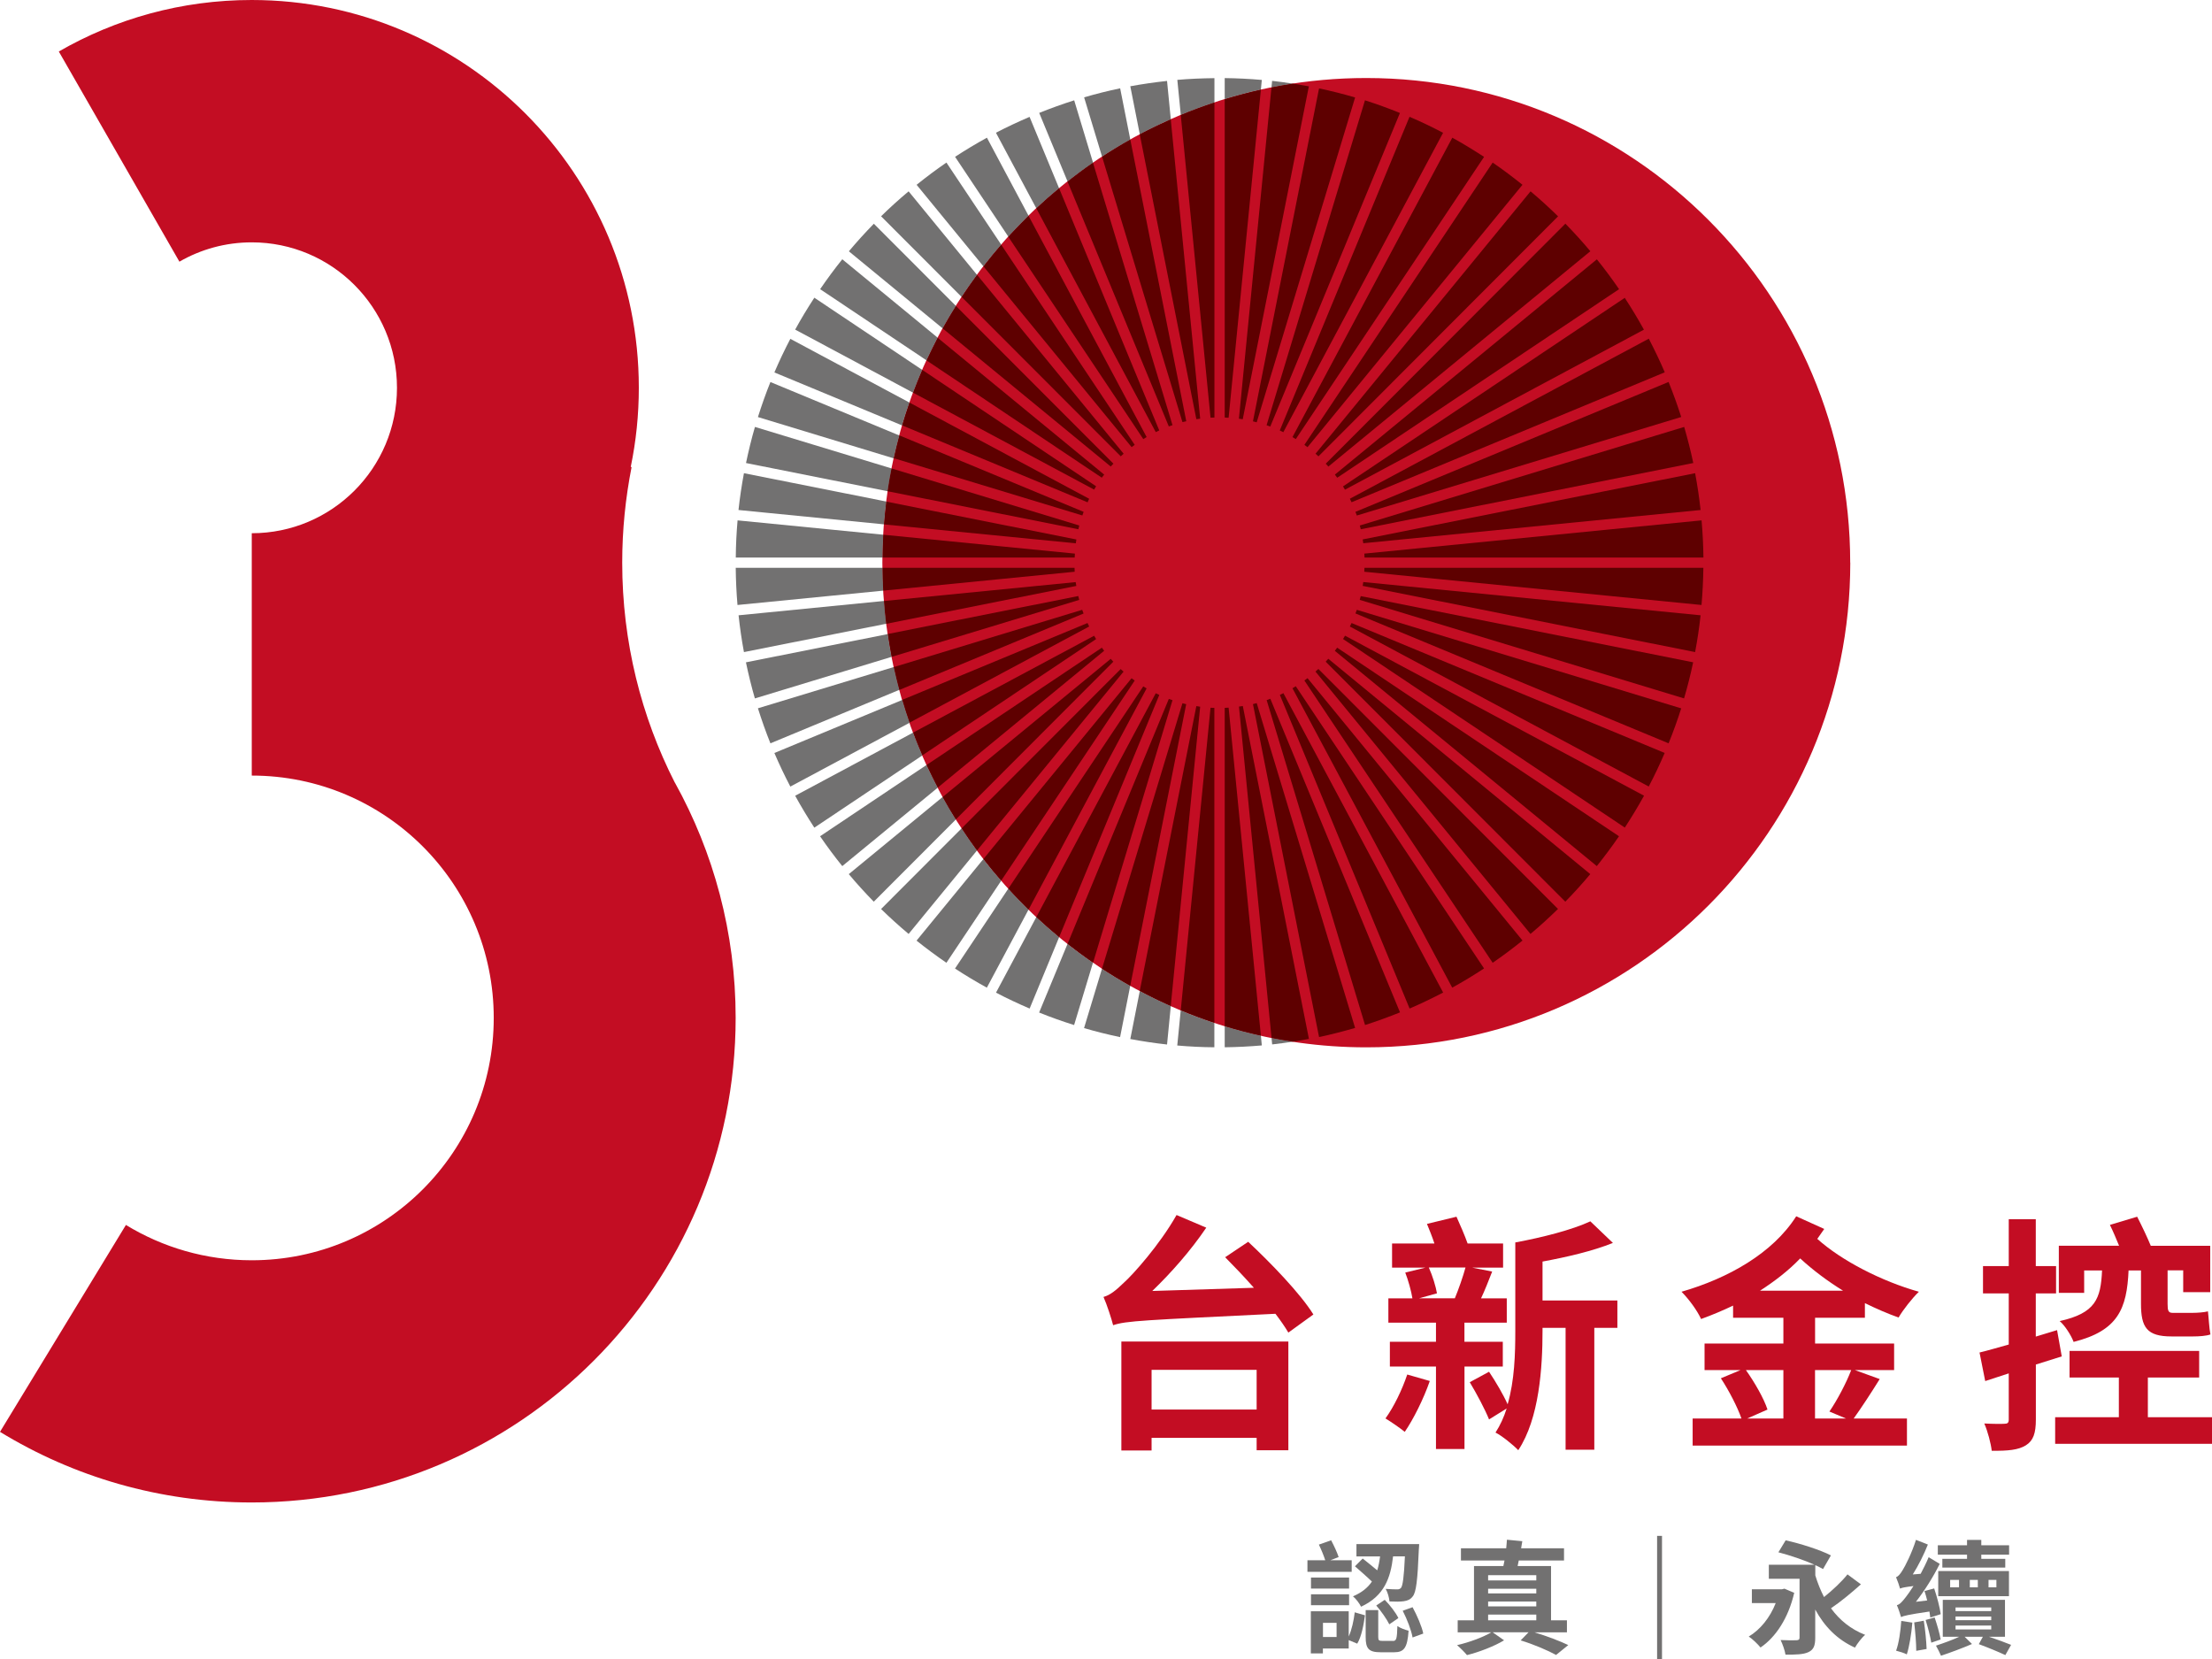<svg width="148" height="111" viewBox="0 0 148 111" fill="none" xmlns="http://www.w3.org/2000/svg">
<g clip-path="url(#clip0_453_43410)">
<path d="M83.514 83.086C85.038 84.512 87.013 86.556 87.876 87.949L86.201 89.161C85.987 88.795 85.688 88.363 85.337 87.902C76.532 88.334 75.355 88.368 74.477 88.667C74.377 88.268 74.064 87.288 73.832 86.775C74.263 86.661 74.662 86.342 75.208 85.81C75.787 85.297 77.596 83.286 78.72 81.294L80.709 82.14C79.665 83.685 78.355 85.163 77.097 86.376L83.894 86.162C83.249 85.43 82.584 84.736 81.972 84.118L83.514 83.086ZM75.028 89.76H86.201V97.034H84.079V96.202H77.05V97.048H75.028V89.76ZM77.05 91.652V94.31H84.079V91.652H77.05Z" fill="#C30D23"/>
<path d="M95.665 92.399C95.252 93.592 94.569 94.956 93.99 95.802C93.691 95.555 93.059 95.123 92.699 94.904C93.264 94.124 93.809 92.993 94.156 91.966L95.665 92.399ZM97.986 91.434V96.948H96.078V91.434H92.993V89.775H96.078V88.496H92.893V86.87H94.502C94.422 86.371 94.222 85.658 94.023 85.145L95.38 84.812H93.14V83.2H95.974C95.827 82.754 95.641 82.288 95.475 81.888L97.45 81.408C97.697 81.955 97.996 82.639 98.195 83.2H100.568V84.812H98.494L99.837 85.078C99.591 85.71 99.339 86.357 99.092 86.87H100.815V88.496H97.982V89.775H100.549V91.434H97.982H97.986ZM95.599 84.807C95.846 85.354 96.064 86.067 96.145 86.533L94.953 86.865H97.341C97.588 86.266 97.887 85.42 98.053 84.807H95.599ZM108.215 88.843H106.672V96.996H104.75V88.843H103.207V89.043C103.207 91.481 102.994 94.904 101.584 97.029C101.252 96.682 100.473 96.05 100.061 95.85C100.374 95.37 100.625 94.819 100.806 94.239L99.629 94.971C99.363 94.305 98.798 93.245 98.338 92.48L99.629 91.781C100.075 92.446 100.592 93.326 100.872 93.958C101.337 92.366 101.385 90.569 101.385 89.043V83.129C103.193 82.796 105.196 82.283 106.407 81.717L107.916 83.162C106.558 83.709 104.831 84.108 103.207 84.408V87.013H108.215V88.838V88.843Z" fill="#C30D23"/>
<path d="M121.443 88.168V89.893H126.731V91.671H124.111L125.768 92.27C125.188 93.202 124.538 94.195 124.026 94.909H127.59V96.72H113.251V94.909H116.517C116.251 94.143 115.686 93.05 115.14 92.218L116.45 91.671H114.048V89.893H119.322V88.168H115.957V87.355C115.259 87.688 114.547 87.987 113.816 88.253C113.55 87.673 113.004 86.927 112.506 86.428C115.624 85.529 118.605 83.856 120.181 81.379L122.056 82.226C121.909 82.439 121.757 82.658 121.591 82.891C123.214 84.35 125.9 85.729 128.388 86.428C127.941 86.861 127.324 87.64 127.03 88.153C126.285 87.887 125.521 87.555 124.776 87.189V88.168H121.443ZM116.816 91.671C117.395 92.484 118.026 93.582 118.259 94.31L116.901 94.909H119.322V91.671H116.82H116.816ZM123.314 86.357C122.269 85.71 121.292 84.978 120.447 84.198C119.649 85.03 118.738 85.724 117.76 86.357H123.314ZM121.439 91.671V94.909H123.513L122.402 94.443C122.915 93.696 123.532 92.532 123.859 91.671H121.439Z" fill="#C30D23"/>
<path d="M136.215 91.305V94.975C136.215 95.888 136.048 96.387 135.55 96.701C135.052 97.015 134.34 97.081 133.262 97.067C133.21 96.587 132.996 95.769 132.764 95.242C133.362 95.275 133.927 95.275 134.121 95.261C134.321 95.261 134.401 95.194 134.401 94.98V91.89L132.826 92.404L132.446 90.493C133.011 90.359 133.675 90.16 134.401 89.96V86.537H132.678V84.712H134.401V81.575H136.21V84.712H137.567V86.537H136.21V89.428L137.634 88.995L137.947 90.754L136.205 91.301L136.215 91.305ZM148 94.823V96.601H137.506V94.823H141.768V92.166H138.469V90.388H147.141V92.166H143.709V94.823H148.005H148ZM139.461 86.504H137.752V83.348H141.782C141.583 82.868 141.383 82.383 141.17 81.955L142.992 81.408C143.306 82.021 143.657 82.754 143.904 83.353H147.881V86.457H146.073V84.997H145.029V87.241C145.029 87.688 145.076 87.84 145.361 87.84H146.704C147.003 87.84 147.483 87.807 147.729 87.74C147.782 88.187 147.81 88.867 147.896 89.285C147.616 89.385 147.15 89.418 146.733 89.418H145.29C143.633 89.418 143.249 88.805 143.249 87.227V85.002H142.418C142.304 87.56 141.72 89.038 138.74 89.784C138.592 89.371 138.161 88.686 137.809 88.391C140.197 87.859 140.562 86.913 140.643 85.002H139.447V86.514L139.461 86.504Z" fill="#C30D23"/>
<path d="M90.439 105.167H87.478V104.392H88.669C88.569 104.079 88.398 103.665 88.242 103.347L89.063 103.057C89.253 103.413 89.466 103.874 89.566 104.179L89.015 104.392H90.439V105.167ZM90.24 109.493C90.444 109.042 90.577 108.428 90.643 107.877L91.327 108.077C91.237 108.728 91.094 109.503 90.81 109.973L90.24 109.736V110.297H88.512V110.625H87.705V107.806H90.24V109.493ZM90.264 106.289H87.715V105.548H90.264V106.289ZM87.715 106.669H90.264V107.402H87.715V106.669ZM89.428 108.58H88.517V109.526H89.428V108.58ZM93.207 104.141C93.04 105.576 92.623 106.779 91.066 107.501C90.957 107.278 90.719 106.964 90.525 106.807C91.128 106.551 91.526 106.213 91.792 105.819C91.479 105.514 91.004 105.101 90.658 104.797L91.175 104.278C91.465 104.511 91.84 104.806 92.148 105.067C92.238 104.778 92.295 104.469 92.338 104.136H90.757V103.313H94.953C94.953 103.313 94.944 103.575 94.93 103.684C94.849 105.738 94.749 106.536 94.526 106.807C94.369 107.021 94.18 107.097 93.923 107.135C93.7 107.169 93.339 107.169 92.969 107.15C92.945 106.893 92.846 106.541 92.713 106.308C93.026 106.332 93.33 106.341 93.477 106.341C93.586 106.341 93.657 106.327 93.738 106.242C93.852 106.094 93.938 105.524 93.999 104.131H93.202L93.207 104.141ZM93.192 109.793C93.43 109.793 93.472 109.66 93.496 108.794C93.676 108.928 94.023 109.051 94.246 109.108C94.165 110.254 93.942 110.549 93.282 110.549H92.376C91.569 110.549 91.374 110.301 91.374 109.526V107.73H92.215V109.517C92.215 109.755 92.257 109.788 92.504 109.788H93.197L93.192 109.793ZM92.651 107.04C93.012 107.411 93.401 107.915 93.562 108.262L92.955 108.68C92.789 108.343 92.419 107.806 92.082 107.421L92.651 107.04ZM94.512 107.535C94.816 108.096 95.129 108.818 95.228 109.298L94.512 109.56C94.431 109.089 94.151 108.348 93.852 107.772L94.512 107.535Z" fill="#727171"/>
<path d="M102.661 109.213C103.502 109.469 104.389 109.807 104.93 110.068L104.114 110.729C103.573 110.434 102.647 110.03 101.745 109.755L102.272 109.213H99.871L100.635 109.75C99.984 110.144 98.964 110.539 98.152 110.739C97.996 110.548 97.701 110.254 97.488 110.073C98.285 109.892 99.249 109.536 99.776 109.217H97.531V108.409H98.622V104.782H100.587C100.611 104.668 100.635 104.545 100.663 104.411H97.749V103.594H100.777C100.791 103.389 100.82 103.19 100.825 103.019L101.855 103.118L101.774 103.594H104.645V104.411H101.617C101.584 104.545 101.57 104.668 101.541 104.782H103.777V108.409H104.84V109.217H102.661V109.213ZM99.567 105.391V105.742H102.79V105.391H99.567ZM102.79 106.299H99.567V106.612H102.79V106.299ZM99.567 107.154V107.478H102.79V107.154H99.567ZM99.567 108.409H102.79V108.029H99.567V108.409Z" fill="#727171"/>
<path d="M110.873 102.762H111.201V111H110.873V102.762Z" fill="#727171"/>
<path d="M120.048 106.569C119.654 108.276 118.8 109.55 117.793 110.23C117.627 110.025 117.243 109.645 117.005 109.498C117.779 109.036 118.429 108.228 118.809 107.259H117.214V106.336H119.222L119.393 106.294L120.053 106.574L120.048 106.569ZM124.505 106.008C123.878 106.569 123.133 107.187 122.507 107.606C123.081 108.395 123.831 109.008 124.794 109.384C124.562 109.574 124.258 109.978 124.111 110.239C122.919 109.702 122.07 108.823 121.453 107.691V109.578C121.453 110.116 121.344 110.377 120.992 110.543C120.655 110.7 120.152 110.71 119.464 110.71C119.421 110.429 119.265 109.992 119.137 109.731C119.549 109.754 120.057 109.754 120.205 109.745C120.352 109.735 120.404 109.697 120.404 109.564V105.633H118.349V104.692H121.401C120.703 104.378 119.749 104.059 118.989 103.86L119.474 103.061C120.428 103.265 121.799 103.703 122.502 104.069L121.975 104.982C121.837 104.901 121.652 104.81 121.458 104.72V105.405C121.614 105.923 121.814 106.412 122.041 106.855C122.601 106.408 123.219 105.832 123.612 105.338L124.51 106.004L124.505 106.008Z" fill="#727171"/>
<path d="M129.151 108.219C129.137 108.105 129.118 107.972 129.094 107.824C127.637 108.038 127.367 108.114 127.196 108.195C127.148 108.029 127.016 107.62 126.916 107.397C127.115 107.354 127.277 107.159 127.523 106.845C127.623 106.721 127.803 106.465 128.027 106.118C127.424 106.194 127.253 106.232 127.129 106.289C127.087 106.123 126.949 105.728 126.859 105.524C127.006 105.481 127.139 105.319 127.296 105.062C127.452 104.83 127.927 103.893 128.193 103.028L128.99 103.342C128.72 104.017 128.359 104.744 127.979 105.343L128.506 105.3C128.696 104.944 128.886 104.568 129.042 104.188L129.783 104.635C129.346 105.514 128.776 106.422 128.188 107.173L128.943 107.083C128.886 106.859 128.829 106.636 128.762 106.451L129.412 106.279C129.602 106.84 129.792 107.563 129.849 108L129.156 108.224L129.151 108.219ZM127.951 108.566C127.884 109.341 127.751 110.163 127.58 110.691C127.414 110.601 127.063 110.491 126.864 110.444C127.053 109.926 127.158 109.165 127.21 108.452L127.951 108.566ZM128.715 108.433C128.814 109.041 128.886 109.807 128.905 110.33L128.212 110.453C128.212 109.935 128.145 109.16 128.074 108.552L128.715 108.438V108.433ZM129.441 108.219C129.598 108.68 129.778 109.289 129.844 109.693L129.218 109.907C129.151 109.493 128.99 108.87 128.838 108.39L129.441 108.219ZM133.077 109.512C133.627 109.693 134.187 109.907 134.558 110.054L134.173 110.738C133.737 110.534 133.02 110.235 132.398 110.006L132.669 109.512H131.449L131.942 109.997C131.292 110.277 130.471 110.582 129.868 110.781C129.792 110.601 129.645 110.301 129.531 110.106C129.982 109.959 130.618 109.735 131.088 109.512H129.987V107.04H134.149V109.512H133.082H133.077ZM131.61 104.017H129.655V103.389H131.61V103.033H132.564V103.389H134.425V104.017H132.564V104.297H134.168V104.882H129.958V104.297H131.61V104.017ZM129.683 105.115H134.415V106.798H129.683V105.115ZM130.48 106.203H131.074V105.709H130.48V106.203ZM130.841 107.796H133.229V107.549H130.841V107.796ZM130.841 108.404H133.229V108.157H130.841V108.404ZM130.841 109.022H133.229V108.761H130.841V109.022ZM132.332 106.203V105.709H131.795V106.203H132.332ZM133.575 105.709H133.048V106.203H133.575V105.709Z" fill="#727171"/>
<path d="M45.153 52.367C42.903 47.951 41.631 42.945 41.631 37.645C41.631 35.458 41.85 33.319 42.258 31.251L42.201 31.242C42.557 29.53 42.742 27.757 42.742 25.941C42.742 11.613 31.146 0 16.84 0C12.142 0 7.732 1.255 3.935 3.446L12.004 17.508C13.428 16.686 15.08 16.215 16.845 16.215C22.209 16.215 26.561 20.57 26.561 25.946C26.561 31.322 22.213 35.677 16.845 35.677V51.892C25.788 51.892 33.035 59.151 33.035 68.107C33.035 77.063 25.788 84.322 16.845 84.322C13.76 84.322 10.879 83.457 8.425 81.959L0 95.802C4.908 98.802 10.67 100.527 16.84 100.527C34.725 100.527 49.221 86.01 49.221 68.097C49.221 62.388 47.74 57.026 45.158 52.367H45.153Z" fill="#C30D23"/>
<path d="M123.798 37.645C123.798 55.557 109.302 70.075 91.417 70.075C79.114 70.075 68.416 63.206 62.934 53.085C60.446 48.493 59.037 43.236 59.037 37.65C59.037 35.463 59.255 33.324 59.663 31.256C62.625 16.405 75.716 5.22 91.412 5.22C109.297 5.22 123.793 19.738 123.793 37.65L123.798 37.645Z" fill="#C30D23"/>
<path d="M62.739 22.595L56.355 17.347C55.838 17.993 55.344 18.659 54.874 19.348L61.994 24.111C62.231 23.598 62.478 23.094 62.739 22.595Z" fill="#727171"/>
<path d="M61.704 24.748L54.485 19.919C54.034 20.613 53.602 21.321 53.203 22.053L61.092 26.274C61.286 25.761 61.486 25.252 61.704 24.748Z" fill="#727171"/>
<path d="M63.959 20.47L58.467 14.97C57.888 15.564 57.328 16.177 56.796 16.814L63.071 21.972C63.351 21.463 63.65 20.964 63.959 20.47Z" fill="#727171"/>
<path d="M65.368 18.388L60.793 12.802C60.157 13.335 59.54 13.891 58.951 14.471L64.338 19.866C64.671 19.362 65.012 18.873 65.373 18.388H65.368Z" fill="#727171"/>
<path d="M60.171 29.136L51.547 25.561C51.238 26.326 50.963 27.111 50.711 27.905L59.796 30.667C59.91 30.153 60.033 29.645 60.171 29.141V29.136Z" fill="#727171"/>
<path d="M60.85 26.935L52.88 22.671C52.496 23.403 52.14 24.154 51.812 24.919L60.351 28.461C60.503 27.948 60.669 27.439 60.845 26.935H60.85Z" fill="#727171"/>
<path d="M59.654 31.342L50.512 28.565C50.279 29.359 50.085 30.167 49.914 30.98L59.393 32.868C59.469 32.354 59.559 31.846 59.659 31.342H59.654Z" fill="#727171"/>
<path d="M59.302 33.557L49.776 31.66C49.624 32.473 49.501 33.291 49.411 34.123L59.146 35.083C59.184 34.569 59.236 34.061 59.302 33.557Z" fill="#727171"/>
<path d="M66.987 16.367L63.323 10.877C62.639 11.348 61.975 11.842 61.329 12.365L65.8 17.822C66.185 17.328 66.579 16.843 66.987 16.372V16.367Z" fill="#727171"/>
<path d="M73.134 10.886L71.871 6.712C71.079 6.964 70.3 7.245 69.531 7.554L71.43 12.146C71.985 11.709 72.55 11.29 73.134 10.886Z" fill="#727171"/>
<path d="M78.336 7.982L78.084 5.415C77.254 5.505 76.432 5.624 75.626 5.771L76.261 8.985C76.94 8.623 77.633 8.291 78.336 7.982Z" fill="#727171"/>
<path d="M81.255 6.855V5.229C80.419 5.239 79.589 5.272 78.772 5.344L79.005 7.692C79.741 7.383 80.495 7.107 81.26 6.855H81.255Z" fill="#727171"/>
<path d="M84.364 5.99L84.425 5.348C83.604 5.277 82.778 5.234 81.943 5.225V6.632C82.736 6.389 83.542 6.171 84.364 5.99Z" fill="#727171"/>
<path d="M86.499 5.596C86.039 5.524 85.579 5.462 85.114 5.41L85.071 5.848C85.541 5.752 86.02 5.672 86.499 5.596Z" fill="#727171"/>
<path d="M68.814 14.428L66.033 9.213C65.307 9.612 64.595 10.04 63.902 10.492L67.466 15.835C67.903 15.355 68.354 14.884 68.819 14.428H68.814Z" fill="#727171"/>
<path d="M70.86 12.593L68.886 7.82C68.121 8.148 67.371 8.5 66.636 8.88L69.337 13.938C69.83 13.477 70.338 13.026 70.86 12.593Z" fill="#727171"/>
<path d="M59.098 35.777L49.349 34.817C49.278 35.639 49.235 36.466 49.23 37.303H59.051C59.056 36.79 59.07 36.281 59.098 35.777Z" fill="#727171"/>
<path d="M75.626 9.337L74.947 5.909C74.13 6.08 73.328 6.28 72.536 6.513L73.737 10.482C74.353 10.078 74.985 9.698 75.626 9.337Z" fill="#727171"/>
<path d="M67.462 59.46L63.897 64.803C64.59 65.255 65.302 65.683 66.028 66.082L68.814 60.863C68.349 60.406 67.898 59.94 67.462 59.456V59.46Z" fill="#727171"/>
<path d="M71.425 63.154L69.526 67.746C70.29 68.055 71.074 68.335 71.866 68.583L73.129 64.409C72.545 64.01 71.975 63.591 71.42 63.154H71.425Z" fill="#727171"/>
<path d="M69.337 61.362L66.641 66.415C67.372 66.8 68.126 67.152 68.891 67.48L70.865 62.702C70.343 62.27 69.83 61.823 69.337 61.362Z" fill="#727171"/>
<path d="M85.076 69.448L85.118 69.88C85.579 69.828 86.039 69.766 86.495 69.695C86.02 69.624 85.546 69.538 85.076 69.448Z" fill="#727171"/>
<path d="M73.732 64.817L72.531 68.787C73.323 69.02 74.126 69.219 74.942 69.391L75.621 65.963C74.975 65.602 74.344 65.222 73.732 64.817Z" fill="#727171"/>
<path d="M76.261 66.306L75.626 69.519C76.437 69.671 77.254 69.795 78.084 69.885L78.336 67.318C77.629 67.004 76.94 66.667 76.261 66.306Z" fill="#727171"/>
<path d="M65.795 57.478L61.324 62.935C61.97 63.453 62.639 63.948 63.322 64.418L66.987 58.928C66.579 58.457 66.18 57.977 65.795 57.483V57.478Z" fill="#727171"/>
<path d="M81.943 68.664V70.071C82.778 70.061 83.604 70.018 84.425 69.947L84.364 69.301C83.547 69.12 82.74 68.906 81.943 68.664Z" fill="#727171"/>
<path d="M79 67.603L78.768 69.952C79.589 70.023 80.415 70.066 81.25 70.071V68.445C80.486 68.193 79.736 67.912 79 67.603Z" fill="#727171"/>
<path d="M64.338 55.424L58.951 60.82C59.544 61.4 60.161 61.956 60.793 62.488L65.368 56.903C65.012 56.418 64.666 55.923 64.338 55.419V55.424Z" fill="#727171"/>
<path d="M60.37 46.83L51.812 50.381C52.14 51.146 52.496 51.897 52.88 52.629L60.864 48.355C60.688 47.852 60.527 47.343 60.375 46.83H60.37Z" fill="#727171"/>
<path d="M59.806 44.628L50.711 47.39C50.963 48.184 51.238 48.968 51.547 49.734L60.176 46.154C60.038 45.65 59.92 45.137 59.806 44.623V44.628Z" fill="#727171"/>
<path d="M59.402 42.423L49.909 44.315C50.08 45.132 50.279 45.941 50.507 46.73L59.654 43.949C59.554 43.445 59.473 42.931 59.397 42.418L59.402 42.423Z" fill="#727171"/>
<path d="M59.151 40.208L49.416 41.168C49.506 42 49.624 42.822 49.776 43.63L59.298 41.733C59.236 41.23 59.193 40.716 59.151 40.208Z" fill="#727171"/>
<path d="M59.051 37.992H49.226C49.235 38.829 49.273 39.656 49.344 40.478L59.098 39.518C59.07 39.014 59.056 38.506 59.051 37.992Z" fill="#727171"/>
<path d="M61.096 49.016L53.203 53.242C53.602 53.969 54.034 54.683 54.485 55.377L61.714 50.542C61.495 50.038 61.291 49.534 61.096 49.021V49.016Z" fill="#727171"/>
<path d="M63.071 53.323L56.791 58.486C57.323 59.123 57.883 59.736 58.462 60.33L63.954 54.83C63.645 54.336 63.351 53.837 63.071 53.328V53.323Z" fill="#727171"/>
<path d="M61.989 51.184L54.869 55.952C55.339 56.637 55.833 57.302 56.355 57.949L62.744 52.7C62.483 52.201 62.231 51.702 61.994 51.189L61.989 51.184Z" fill="#727171"/>
<path d="M88.703 31.023C88.76 31.085 88.821 31.151 88.878 31.218L106.407 16.809C105.875 16.172 105.315 15.559 104.736 14.965L88.703 31.023Z" fill="#5E0000"/>
<path d="M88.019 30.357C88.085 30.414 88.147 30.471 88.214 30.533L104.247 14.475C103.654 13.895 103.042 13.334 102.406 12.802L88.019 30.357Z" fill="#5E0000"/>
<path d="M87.274 29.763C87.345 29.815 87.412 29.868 87.483 29.92L101.865 12.364C101.219 11.846 100.555 11.347 99.871 10.877L87.274 29.763Z" fill="#5E0000"/>
<path d="M90.316 33.371C90.354 33.447 90.392 33.528 90.43 33.604L111.386 24.91C111.059 24.144 110.698 23.398 110.318 22.661L90.321 33.367L90.316 33.371Z" fill="#5E0000"/>
<path d="M86.476 29.245C86.552 29.288 86.623 29.335 86.699 29.378L99.296 10.496C98.603 10.045 97.896 9.612 97.17 9.213L86.476 29.245Z" fill="#5E0000"/>
<path d="M89.856 32.539C89.903 32.615 89.946 32.687 89.989 32.763L109.991 22.057C109.592 21.33 109.16 20.617 108.709 19.928L89.856 32.544V32.539Z" fill="#5E0000"/>
<path d="M89.314 31.755C89.367 31.826 89.419 31.893 89.471 31.964L108.329 19.348C107.859 18.663 107.365 17.998 106.843 17.351L89.314 31.755Z" fill="#5E0000"/>
<path d="M85.631 28.803C85.712 28.841 85.788 28.879 85.864 28.917L96.553 8.885C95.822 8.5 95.072 8.139 94.308 7.815L85.626 28.803H85.631Z" fill="#5E0000"/>
<path d="M81.943 27.938C82.029 27.938 82.119 27.947 82.204 27.952L84.364 5.995C83.543 6.175 82.741 6.394 81.943 6.636V27.938Z" fill="#5E0000"/>
<path d="M90.691 34.251C90.72 34.332 90.753 34.412 90.782 34.493L112.487 27.9C112.236 27.106 111.951 26.326 111.642 25.556L90.691 34.246V34.251Z" fill="#5E0000"/>
<path d="M82.893 28.014C82.978 28.023 83.063 28.038 83.149 28.052L87.573 5.776C87.217 5.709 86.861 5.652 86.5 5.595C86.02 5.667 85.546 5.752 85.071 5.847L82.893 28.014Z" fill="#5E0000"/>
<path d="M80.045 28.047C80.13 28.033 80.216 28.023 80.301 28.014L78.332 7.981C77.629 8.295 76.936 8.628 76.257 8.984L80.045 28.047Z" fill="#5E0000"/>
<path d="M88.256 69.386C89.073 69.214 89.875 69.005 90.667 68.777L84.084 47.043C83.999 47.067 83.918 47.086 83.832 47.109L88.256 69.39V69.386Z" fill="#5E0000"/>
<path d="M84.748 28.451C84.829 28.48 84.91 28.508 84.99 28.542L93.667 7.559C92.903 7.25 92.124 6.964 91.327 6.712L84.744 28.451H84.748Z" fill="#5E0000"/>
<path d="M88.256 5.909L83.832 28.19C83.918 28.209 83.999 28.233 84.084 28.256L90.667 6.522C89.875 6.289 89.073 6.085 88.256 5.914V5.909Z" fill="#5E0000"/>
<path d="M90.981 35.159C91.004 35.244 91.023 35.325 91.047 35.411L113.294 30.98C113.123 30.163 112.914 29.359 112.686 28.565L90.985 35.159H90.981Z" fill="#5E0000"/>
<path d="M101.869 62.93L87.483 45.374C87.416 45.427 87.345 45.479 87.274 45.531L99.871 64.418C100.555 63.947 101.219 63.453 101.865 62.93H101.869Z" fill="#5E0000"/>
<path d="M104.242 60.815L88.209 44.757C88.147 44.814 88.081 44.876 88.014 44.933L102.401 62.488C103.037 61.956 103.649 61.395 104.242 60.815Z" fill="#5E0000"/>
<path d="M106.402 58.485L88.873 44.077C88.816 44.143 88.76 44.205 88.698 44.272L104.731 60.33C105.31 59.736 105.871 59.122 106.402 58.485Z" fill="#5E0000"/>
<path d="M76.499 29.378C76.575 29.331 76.646 29.283 76.718 29.241L68.815 14.433C68.35 14.889 67.903 15.36 67.462 15.84L76.495 29.378H76.499Z" fill="#5E0000"/>
<path d="M108.324 55.952L89.467 43.335C89.415 43.407 89.362 43.473 89.31 43.545L106.839 57.949C107.356 57.302 107.855 56.636 108.324 55.952Z" fill="#5E0000"/>
<path d="M99.296 64.798L86.699 45.916C86.623 45.964 86.552 46.007 86.476 46.05L97.165 66.082C97.891 65.683 98.603 65.25 99.292 64.798H99.296Z" fill="#5E0000"/>
<path d="M85.631 46.492L94.313 67.479C95.077 67.151 95.822 66.79 96.558 66.41L85.869 46.377C85.793 46.416 85.712 46.453 85.636 46.492H85.631Z" fill="#5E0000"/>
<path d="M76.495 45.921L67.462 59.46C67.899 59.94 68.35 60.411 68.815 60.867L76.718 46.059C76.642 46.017 76.566 45.974 76.495 45.926V45.921Z" fill="#5E0000"/>
<path d="M113.968 37.992H91.294C91.294 38.078 91.284 38.168 91.28 38.254L113.845 40.478C113.916 39.656 113.958 38.829 113.968 37.992Z" fill="#5E0000"/>
<path d="M81.255 27.933V6.855C80.491 7.107 79.741 7.383 79.001 7.692L80.994 27.947C81.079 27.943 81.17 27.938 81.255 27.938V27.933Z" fill="#5E0000"/>
<path d="M109.995 53.237L89.993 42.532C89.951 42.608 89.903 42.679 89.86 42.755L108.713 55.372C109.164 54.678 109.596 53.969 110 53.237H109.995Z" fill="#5E0000"/>
<path d="M113.417 31.66L91.175 36.091C91.189 36.176 91.204 36.262 91.213 36.347L113.783 34.123C113.693 33.291 113.569 32.473 113.417 31.66Z" fill="#5E0000"/>
<path d="M111.386 50.38L90.43 41.685C90.392 41.766 90.354 41.842 90.316 41.919L110.313 52.624C110.698 51.892 111.054 51.141 111.381 50.375L111.386 50.38Z" fill="#5E0000"/>
<path d="M113.289 44.314L91.043 39.884C91.023 39.969 91 40.05 90.976 40.136L112.677 46.729C112.91 45.935 113.114 45.132 113.285 44.314H113.289Z" fill="#5E0000"/>
<path d="M112.487 47.395L90.782 40.801C90.753 40.882 90.725 40.963 90.691 41.044L111.642 49.734C111.951 48.968 112.236 48.189 112.487 47.39V47.395Z" fill="#5E0000"/>
<path d="M113.783 41.168L91.213 38.943C91.204 39.028 91.189 39.114 91.175 39.2L113.417 43.63C113.569 42.817 113.693 41.999 113.783 41.168Z" fill="#5E0000"/>
<path d="M75.175 44.937C75.109 44.88 75.042 44.823 74.981 44.766L64.339 55.424C64.671 55.928 65.013 56.422 65.369 56.907L75.175 44.937Z" fill="#5E0000"/>
<path d="M74.492 44.276C74.435 44.215 74.378 44.148 74.316 44.081L63.067 53.328C63.347 53.836 63.641 54.34 63.95 54.83L74.487 44.276H74.492Z" fill="#5E0000"/>
<path d="M75.92 45.536C75.849 45.484 75.782 45.432 75.711 45.379L65.796 57.478C66.176 57.972 66.574 58.452 66.987 58.923L75.92 45.536Z" fill="#5E0000"/>
<path d="M77.567 46.496C77.487 46.458 77.411 46.42 77.33 46.382L69.337 61.361C69.831 61.822 70.343 62.269 70.865 62.702L77.567 46.496Z" fill="#5E0000"/>
<path d="M72.878 41.923C72.84 41.847 72.802 41.766 72.764 41.685L60.371 46.824C60.523 47.338 60.684 47.846 60.859 48.35L72.873 41.919L72.878 41.923Z" fill="#5E0000"/>
<path d="M72.498 41.048C72.47 40.968 72.436 40.887 72.408 40.801L59.801 44.633C59.915 45.146 60.034 45.655 60.172 46.163L72.493 41.053L72.498 41.048Z" fill="#5E0000"/>
<path d="M73.879 43.545C73.827 43.473 73.77 43.407 73.723 43.335L61.994 51.184C62.231 51.697 62.483 52.196 62.744 52.696L73.879 43.54V43.545Z" fill="#5E0000"/>
<path d="M73.338 42.76C73.29 42.684 73.248 42.608 73.205 42.537L61.097 49.016C61.286 49.529 61.495 50.038 61.714 50.537L73.338 42.76Z" fill="#5E0000"/>
<path d="M78.45 46.848C78.369 46.82 78.284 46.791 78.203 46.763L71.425 63.154C71.981 63.591 72.55 64.009 73.134 64.409L78.45 46.848Z" fill="#5E0000"/>
<path d="M84.991 46.753C84.91 46.782 84.829 46.815 84.749 46.843L91.332 68.582C92.125 68.33 92.903 68.045 93.672 67.736L84.995 46.753H84.991Z" fill="#5E0000"/>
<path d="M87.578 69.514L83.154 47.238C83.068 47.252 82.983 47.267 82.897 47.276L85.076 69.448C85.546 69.543 86.016 69.624 86.495 69.695C86.856 69.638 87.222 69.581 87.578 69.51V69.514Z" fill="#5E0000"/>
<path d="M91.285 37.041C91.289 37.127 91.294 37.212 91.299 37.303H113.973C113.963 36.466 113.921 35.639 113.849 34.816L91.285 37.041Z" fill="#5E0000"/>
<path d="M81.255 47.362C81.17 47.362 81.079 47.362 80.994 47.352L79.001 67.598C79.736 67.907 80.491 68.188 81.25 68.44V47.362H81.255Z" fill="#5E0000"/>
<path d="M80.301 47.285C80.216 47.276 80.13 47.257 80.045 47.243L76.257 66.3C76.936 66.662 77.624 66.999 78.332 67.313L80.301 47.285Z" fill="#5E0000"/>
<path d="M79.366 47.114C79.281 47.096 79.195 47.072 79.114 47.053L73.732 64.817C74.349 65.222 74.98 65.602 75.621 65.963L79.366 47.114Z" fill="#5E0000"/>
<path d="M82.204 47.347C82.119 47.352 82.034 47.357 81.943 47.361V68.663C82.736 68.905 83.543 69.119 84.364 69.3L82.204 47.347Z" fill="#5E0000"/>
<path d="M73.205 32.758C73.248 32.682 73.291 32.606 73.338 32.535L61.705 24.748C61.486 25.252 61.287 25.761 61.092 26.274L73.205 32.758Z" fill="#5E0000"/>
<path d="M74.985 30.534C75.047 30.477 75.113 30.415 75.18 30.358L65.374 18.388C65.018 18.873 64.671 19.362 64.339 19.866L74.985 30.529V30.534Z" fill="#5E0000"/>
<path d="M74.316 31.213C74.373 31.147 74.434 31.085 74.496 31.023L63.959 20.47C63.65 20.964 63.351 21.463 63.071 21.972L74.32 31.218L74.316 31.213Z" fill="#5E0000"/>
<path d="M73.718 31.96C73.77 31.888 73.827 31.822 73.879 31.755L62.739 22.6C62.478 23.099 62.231 23.603 61.994 24.116L73.723 31.965L73.718 31.96Z" fill="#5E0000"/>
<path d="M79.115 28.242C79.2 28.218 79.285 28.204 79.371 28.185L75.626 9.336C74.98 9.698 74.354 10.078 73.737 10.482L79.115 28.242Z" fill="#5E0000"/>
<path d="M75.711 29.92C75.783 29.868 75.849 29.816 75.92 29.763L66.987 16.372C66.579 16.843 66.185 17.328 65.801 17.822L75.716 29.92H75.711Z" fill="#5E0000"/>
<path d="M78.203 28.532C78.284 28.504 78.369 28.475 78.45 28.447L73.129 10.886C72.546 11.286 71.981 11.709 71.425 12.146L78.203 28.532Z" fill="#5E0000"/>
<path d="M77.33 28.912C77.406 28.874 77.487 28.836 77.563 28.798L70.861 12.593C70.338 13.025 69.831 13.472 69.337 13.938L77.33 28.912Z" fill="#5E0000"/>
<path d="M71.981 36.352C71.99 36.266 72.004 36.181 72.018 36.095L59.303 33.562C59.241 34.065 59.189 34.574 59.146 35.087L71.981 36.352Z" fill="#5E0000"/>
<path d="M71.905 37.303C71.905 37.217 71.914 37.127 71.919 37.041L59.099 35.777C59.07 36.281 59.056 36.789 59.051 37.303H71.905Z" fill="#5E0000"/>
<path d="M71.905 38.254C71.9 38.168 71.9 38.078 71.895 37.992H59.046C59.051 38.501 59.065 39.01 59.094 39.518L71.9 38.254H71.905Z" fill="#5E0000"/>
<path d="M72.769 33.609C72.806 33.528 72.835 33.447 72.873 33.371L60.85 26.935C60.675 27.439 60.508 27.947 60.356 28.46L72.769 33.609Z" fill="#5E0000"/>
<path d="M72.014 39.204C71.999 39.118 71.985 39.033 71.971 38.947L59.146 40.212C59.184 40.725 59.227 41.234 59.293 41.738L72.014 39.204Z" fill="#5E0000"/>
<path d="M72.208 40.136C72.185 40.05 72.166 39.965 72.147 39.879L59.402 42.418C59.478 42.931 59.559 43.44 59.659 43.949L72.213 40.136H72.208Z" fill="#5E0000"/>
<path d="M72.417 34.493C72.446 34.412 72.47 34.327 72.503 34.246L60.176 29.131C60.039 29.635 59.915 30.143 59.801 30.657L72.417 34.488V34.493Z" fill="#5E0000"/>
<path d="M72.151 35.41C72.17 35.325 72.189 35.239 72.213 35.159L59.649 31.341C59.549 31.845 59.459 32.354 59.383 32.867L72.147 35.41H72.151Z" fill="#5E0000"/>
</g>
<defs>
<clipPath id="clip0_453_43410">
<rect width="148" height="111" fill="white"/>
</clipPath>
</defs>
</svg>
